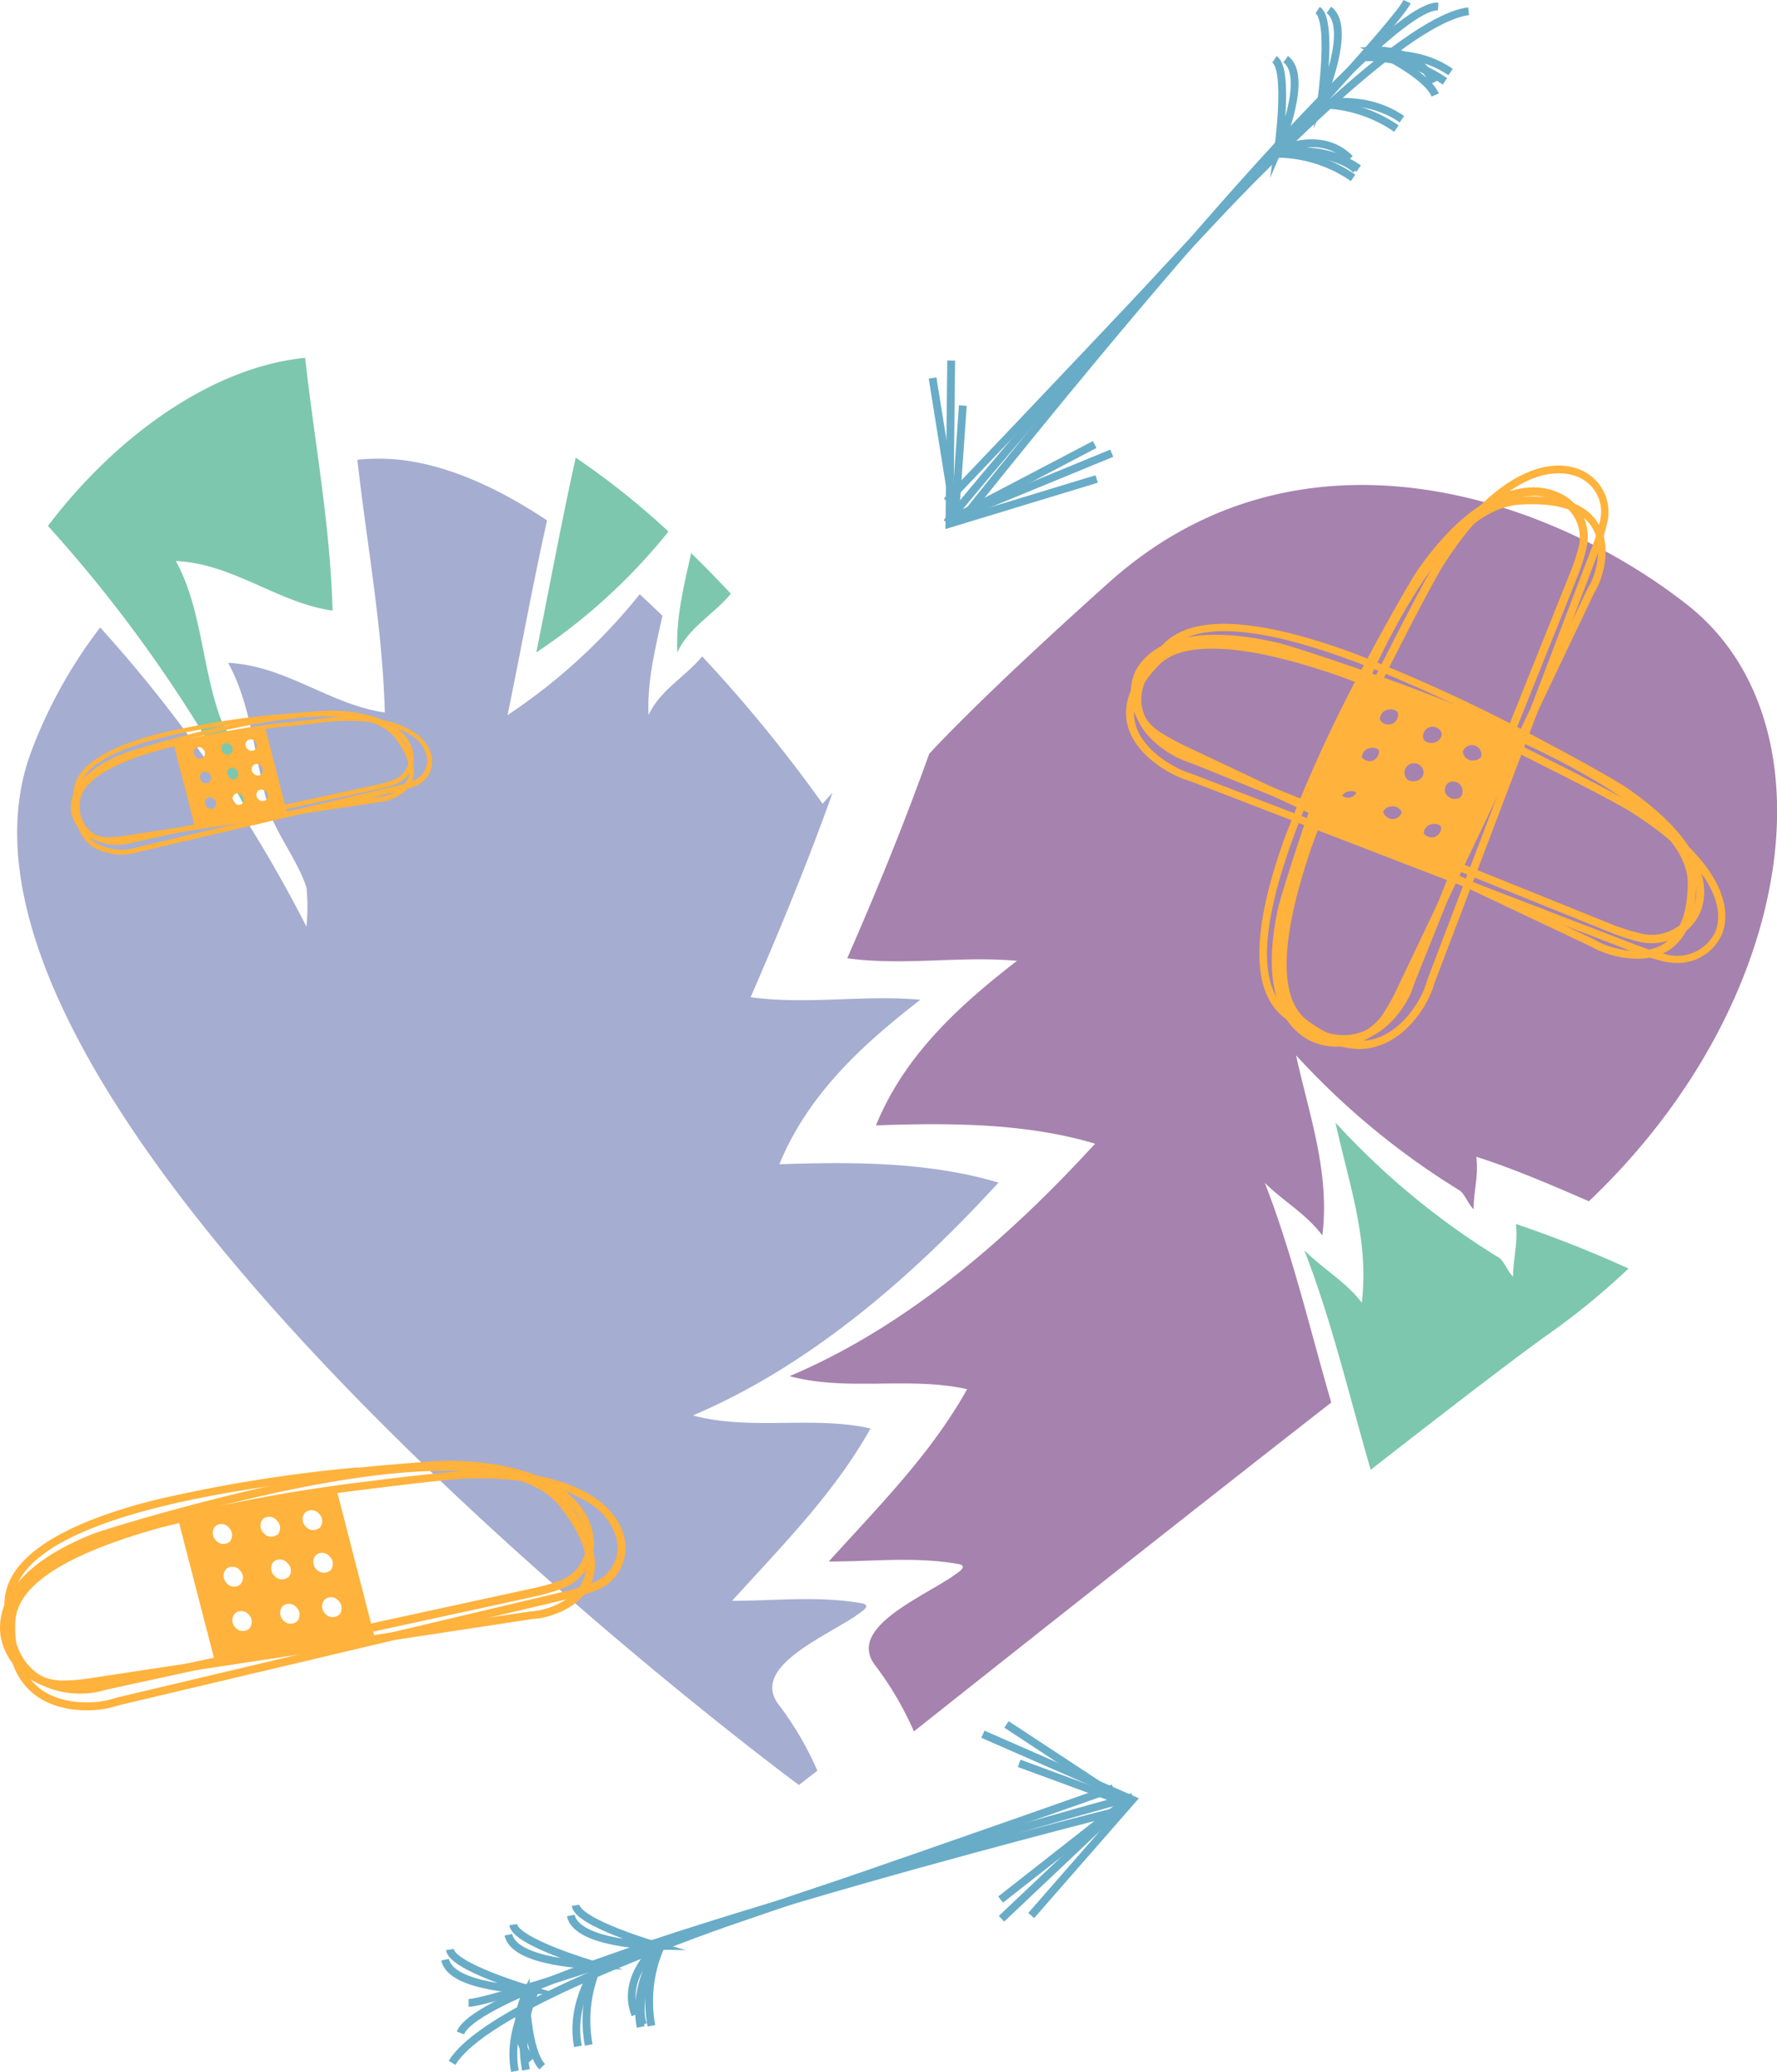 <svg xmlns="http://www.w3.org/2000/svg" viewBox="0 0 202.72 236.36"><defs><style>.cls-1{fill:#7dc7ae;}.cls-2{fill:#a5add1;}.cls-3{fill:#a682ae;}.cls-4{fill:#ffb23c;}.cls-5{fill:none;stroke:#69acc7;stroke-miterlimit:10;stroke-width:0.89px;}</style></defs><g id="Layer_2" data-name="Layer 2"><g id="Layer_1-2" data-name="Layer 1"><path class="cls-1" d="M29,89.62c-.89-2.68-2.68-5.06-3.87-7.74C23,75.92,23,69.36,20.06,64c6.56.3,11.62,4.77,17.88,5.66-.26-9.77-2.07-19.32-3.13-28.84C24.12,41.88,13.13,49.86,5.47,60A157.88,157.88,0,0,1,29,94.09,22.26,22.26,0,0,0,29,89.62Z"/><path class="cls-1" d="M76.26,60.64a88.08,88.08,0,0,0-10.58-8.43c-1.65,7.41-3,14.81-4.5,22.22A66.74,66.74,0,0,0,76.26,60.64Z"/><path class="cls-1" d="M77.27,74.43c1.3-2.87,4.2-4.37,6.11-6.7-1.44-1.53-2.95-3.09-4.53-4.63C78,66.85,77.08,70.58,77.27,74.43Z"/><path class="cls-1" d="M172.61,145.64c-.6-.6-.9-1.49-1.49-2.09a86.68,86.68,0,0,1-18.77-15.49c1.49,6.85,3.87,13.4,3,20.55-1.79-2.38-4.47-3.87-6.56-6,3.14,8.09,5.13,16.65,7.58,25.06,9.22-7.2,17-13.15,20.16-15.39a81.93,81.93,0,0,0,9.25-7.57,136.07,136.07,0,0,0-12.85-5.08C173.2,141.76,172.61,143.55,172.61,145.64Z"/><g id="heart"><path class="cls-2" d="M113.91,134.91c-8-2.38-16.68-2.38-25-2.09,3.27-8,9.53-13.7,16.09-18.77-6.56-.59-12.82.6-19.37-.29,3.33-7.65,6.53-15.42,9.35-23.32-.8.85-1.14,1.25-1.14,1.25A163.38,163.38,0,0,0,80.1,74.88c-1.9,2.33-4.81,3.83-6.11,6.7-.18-3.85.76-7.58,1.58-11.33-.85-.83-1.71-1.65-2.59-2.46A66.3,66.3,0,0,1,57.9,81.58c1.53-7.41,2.85-14.81,4.51-22.21-5.48-3.65-11.21-6.3-16.82-6.92a23.53,23.53,0,0,0-4.82,0C41.83,62,43.64,71.51,43.9,81.28c-6.26-.89-11.32-5.36-17.88-5.66C29,81,29,87.54,31.09,93.5c1.19,2.68,3,5.06,3.87,7.74a22.26,22.26,0,0,1,0,4.47A157.88,157.88,0,0,0,11.43,71.58a55,55,0,0,0-8,14.52c-14.86,41.81,87.71,117.53,87.71,117.53L93.25,202a37,37,0,0,0-4.36-7.46c-3.28-4.17,4.47-7.45,8.64-10.13.29-.3,2.08-1.19.89-1.49-5.06-.9-9.83-.3-14.9-.3,5.66-6.26,11.62-12.22,15.79-19.66-6.55-1.49-13.7.29-20.26-1.49C92.46,155.77,104.08,145.64,113.91,134.91Z"/><path class="cls-3" d="M192.49,69c-15.54-12.21-44-22.21-65.94-2.59C114.24,77.44,108.26,83.55,106,86c-2.82,7.9-6,15.67-9.35,23.32,6.56.89,12.81-.3,19.37.29-6.56,5.07-12.81,10.73-16.09,18.77,8.34-.29,17-.29,25,2.09-9.83,10.73-21.45,20.86-34.86,26.52,6.55,1.78,13.7,0,20.26,1.49-4.17,7.45-10.13,13.4-15.79,19.66,5.06,0,9.83-.6,14.89.3,1.2.3-.59,1.19-.89,1.49-4.17,2.68-11.92,6-8.64,10.13a37,37,0,0,1,4.36,7.46c7-5.56,30-23.79,47.61-37.52-2.45-8.41-4.44-17-7.58-25.06,2.09,2.08,4.77,3.57,6.56,6,.89-7.15-1.49-13.71-3-20.56a86.68,86.68,0,0,0,18.77,15.49c.6.6.89,1.49,1.49,2.09,0-2.09.59-3.87.3-6,4.39,1.41,8.62,3.24,12.85,5.08C205,114.52,209.52,82.39,192.49,69Z"/></g><g id="band2"><path class="cls-4" d="M188.42,107.6a6.24,6.24,0,0,1-1.54-.19,24.84,24.84,0,0,1-3.29-1.09l-47.2-19.06-1.2-.45c-1.27-.44-5.05-2.46-5.77-5.84-.51-2.46.67-5.06,3.52-7.71,3.37-3.14,10.52-2.74,21.26,1.17a187,187,0,0,1,21.7,10l.45.24c1.41.74,7.57,4.08,9.09,5.11h0c10.63,7.24,9.19,12.83,8.49,14.38A6,6,0,0,1,188.42,107.6ZM139.67,72c-2.57,0-4.7.55-6.12,1.88-2.61,2.43-3.7,4.74-3.25,6.87.63,3,4,4.79,5.19,5.19.42.15.84.3,1.23.46l47.21,19.07a26.06,26.06,0,0,0,3.17,1,5.21,5.21,0,0,0,6-2.74c.62-1.38,1.87-6.42-8.19-13.27h0c-1.41-1-7.24-4.14-9-5.06l-.45-.24C168.59,81.61,150.34,72,139.67,72Z"/><path class="cls-4" d="M186.75,109.37a11.24,11.24,0,0,1-4.79-1.14c-.38-.2-.77-.4-1.14-.57l-46-21.77a25.8,25.8,0,0,1-3-1.68,6.11,6.11,0,0,1-2.41-7.38c.67-1.56,3.8-6.41,16.33-3.51h0c1.79.42,8.42,2.68,9.92,3.22l.48.17a186.82,186.82,0,0,1,22.07,9.15c10.16,5.25,15.3,10.24,15.28,14.84,0,3.89-1.12,6.52-3.28,7.81A6.67,6.67,0,0,1,186.75,109.37ZM138.62,73.3c-6.18,0-8,2.81-8.42,3.88a5.21,5.21,0,0,0,2.06,6.28,25.71,25.71,0,0,0,2.92,1.62l46,21.77c.39.18.79.38,1.18.59,1.07.58,4.71,1.86,7.33.3,1.88-1.12,2.83-3.49,2.85-7,0-10-27.65-19.9-36.76-23.14l-.48-.17c-1.87-.67-8.15-2.8-9.82-3.19A31.17,31.17,0,0,0,138.62,73.3Z"/><path class="cls-4" d="M191.29,109.85a6.62,6.62,0,0,1-1.58-.19,28.48,28.48,0,0,1-3.44-1.09L136.39,89.35c-.41-.15-.83-.31-1.27-.45-1.41-.47-5.63-2.62-6.5-6.22-.58-2.39.4-4.9,2.91-7.47,3.12-3.18,10.44-2.8,21.74,1.14a211.6,211.6,0,0,1,23,10.1l.48.24c1.51.74,8.1,4.11,9.74,5.15h0c11.86,7.52,10.6,13.22,9.93,14.79A5.51,5.51,0,0,1,191.29,109.85ZM138.19,74q-4.16,0-6,1.89c-2.28,2.33-3.18,4.56-2.68,6.63.79,3.26,4.87,5.23,5.91,5.58.45.15.89.31,1.31.47l49.88,19.21a27.27,27.27,0,0,0,3.33,1.06,4.83,4.83,0,0,0,5.73-2.51c1.23-2.89-.64-8-9.58-13.68h0c-1.54-1-7.79-4.18-9.67-5.11l-.48-.24A209.19,209.19,0,0,0,153,77.2Q143.65,73.94,138.19,74Z"/><path class="cls-4" d="M155.48,77.11,148,92l17.24,7.45,7.1-14.09ZM153.87,91a1.09,1.09,0,1,1,1-1.18A1.09,1.09,0,0,1,153.87,91Zm2.44-4.18a1.09,1.09,0,1,1,1-1.18A1.1,1.1,0,0,1,156.31,86.83Zm1-5.17a1.09,1.09,0,1,1,1.18,1A1.1,1.1,0,0,1,157.28,81.66Zm1.64,11.78a1.09,1.09,0,1,1,1-1.18A1.1,1.1,0,0,1,158.92,93.44Zm2.45-4.19a1.09,1.09,0,1,1,1-1.18A1.1,1.1,0,0,1,161.37,89.25Zm2,6.28a1.09,1.09,0,1,1,1-1.18A1.1,1.1,0,0,1,163.39,95.53Zm.12-10.44a1.09,1.09,0,1,1,1-1.18A1.1,1.1,0,0,1,163.51,85.09Zm2.33,6.25a1.09,1.09,0,1,1,1-1.18A1.09,1.09,0,0,1,165.84,91.34ZM168,87.18A1.09,1.09,0,1,1,169,86,1.1,1.1,0,0,1,168,87.18Z"/><path class="cls-4" d="M153.31,119c-2.18,0-4.5-1-6.93-3-3.66-3-3.62-9.81.13-20.3a166.45,166.45,0,0,1,9.87-21.27l.23-.44c.74-1.4,4.09-7.47,5.15-9,6.28-9,12.38-10.43,16-8.81A5.49,5.49,0,0,1,181,62.46a22.35,22.35,0,0,1-1,3.2l-18.47,46.07c-.14.37-.29.76-.42,1.16-.41,1.19-2.35,4.8-5.87,5.82A7,7,0,0,1,153.31,119Zm21.62-62.43c-3.3,0-7.76,2.34-12.42,9h0c-1,1.41-4.17,7.15-5.09,8.89l-.24.44c-4.48,8.41-18.13,34-10.22,40.43,2.92,2.37,5.62,3.22,8,2.52,3.15-.91,4.89-4.16,5.25-5.23.14-.42.29-.82.45-1.21l18.46-46.07a21.81,21.81,0,0,0,1-3.07,4.57,4.57,0,0,0-2.75-5.2A6,6,0,0,0,174.93,56.55Z"/><path class="cls-4" d="M152.45,119.4a7,7,0,0,1-2.65-.52c-2-.84-6.37-4-4.06-15h0c.37-1.73,2.5-8.18,3-9.64l.17-.46c3.13-9,12.65-36.37,24.38-37.1,4.57-.28,7.62.71,9,3,1.73,2.72.48,6.31-.15,7.46-.2.38-.4.76-.57,1.12l-21.51,45.14a23.72,23.72,0,0,1-1.7,3A7.24,7.24,0,0,1,152.45,119.4Zm-5.81-15.35c-2.17,10.38,1.74,13.24,3.52,14a6.39,6.39,0,0,0,7.5-2.21,23.78,23.78,0,0,0,1.63-2.88L180.8,67.8q.27-.57.6-1.17c.52-.95,1.66-4.2.18-6.53-1.24-1.94-4-2.79-8.22-2.53-11.12.7-20.5,27.63-23.58,36.49l-.16.46c-.64,1.82-2.64,7.92-3,9.53Z"/><path class="cls-4" d="M155,119.68a10.91,10.91,0,0,1-6.39-2.48c-3.7-2.73-3.68-9.71.07-20.74a190.15,190.15,0,0,1,9.88-22.55l.24-.48c.75-1.48,4.1-8,5.16-9.6h0c6.44-9.9,12.65-11.78,16.31-10.24a5.21,5.21,0,0,1,3.09,6,24.6,24.6,0,0,1-1,3.35l-18.49,48.62c-.15.39-.29.81-.43,1.23-.42,1.31-2.47,5.32-6.2,6.52A7.26,7.26,0,0,1,155,119.68ZM177.77,54c-3.38,0-8.08,2.67-13,10.31h0c-1,1.52-4.18,7.66-5.11,9.51l-.24.48a187.24,187.24,0,0,0-9.83,22.44c-3.61,10.6-3.74,17.24-.4,19.71,2.82,2.07,5.44,2.74,7.79,2,3.37-1.09,5.22-4.74,5.61-5.94.14-.43.29-.86.44-1.27l18.5-48.61a22.78,22.78,0,0,0,1-3.23,4.29,4.29,0,0,0-2.54-5A5.64,5.64,0,0,0,177.77,54Z"/><path class="cls-4" d="M149.36,94.35l16.82,6,7.29-16.86-15.93-5.69Zm15.42.52a1.11,1.11,0,0,1-1,1.19,1.16,1.16,0,0,1-1.36-.86,1.11,1.11,0,0,1,1-1.19A1.17,1.17,0,0,1,164.78,94.87Zm-4.76-2a1.1,1.1,0,0,1-1,1.19,1.16,1.16,0,0,1-1.36-.86,1.11,1.11,0,0,1,1-1.19A1.15,1.15,0,0,1,160,92.86Zm-5.74-.54a1.16,1.16,0,0,1-1.36-.86,1.12,1.12,0,0,1,1-1.19,1.15,1.15,0,0,1,1.35.86A1.1,1.1,0,0,1,154.28,92.32Zm12.9-2.41a1.11,1.11,0,0,1-1,1.19,1.15,1.15,0,0,1-1.35-.86,1.1,1.1,0,0,1,1-1.19A1.15,1.15,0,0,1,167.18,89.91Zm-4.75-2a1.11,1.11,0,0,1-1,1.19,1.15,1.15,0,0,1-1.35-.86,1.1,1.1,0,0,1,1-1.19A1.16,1.16,0,0,1,162.43,87.9Zm6.81-2.37a1.11,1.11,0,0,1-1,1.18,1.14,1.14,0,0,1-1.35-.85,1.1,1.1,0,0,1,1-1.19A1.16,1.16,0,0,1,169.24,85.53Zm-11.52.64a1.11,1.11,0,0,1-1,1.19,1.14,1.14,0,0,1-1.35-.86,1.1,1.1,0,0,1,1-1.19A1.16,1.16,0,0,1,157.72,86.17Zm6.77-2.65a1.12,1.12,0,0,1-1,1.19,1.17,1.17,0,0,1-1.36-.86,1.11,1.11,0,0,1,1-1.19A1.16,1.16,0,0,1,164.49,83.52Zm-4.71-1.73a1.12,1.12,0,0,1-1,1.19,1.17,1.17,0,0,1-1.36-.86,1.11,1.11,0,0,1,1-1.19A1.16,1.16,0,0,1,159.78,81.79Z"/></g><g id="band1"><path class="cls-4" d="M4,191.84a6.05,6.05,0,0,1-.72-.53c-2.18-1.81-3.1-4.79-2.75-8.85.41-4.7,6.09-8.5,16.87-11.28a168.19,168.19,0,0,1,23.15-3.76l.5,0c1.57-.17,8.47-.8,10.32-.78h0c11,.17,15.58,4.4,16.27,8.31a5.47,5.47,0,0,1-3.34,6.21,24.14,24.14,0,0,1-3.22.95l-48.5,10.55c-.39.08-.8.18-1.2.3A10.31,10.31,0,0,1,4,191.84ZM51.4,167.51c-1.72,0-8.26.56-10.21.77l-.5.05c-9.48,1-38.32,4.06-39.21,14.21-.33,3.74.49,6.46,2.42,8.07,2.52,2.1,6.19,1.71,7.28,1.41.42-.11.84-.22,1.25-.31l48.5-10.55a21.31,21.31,0,0,0,3.09-.91,4.56,4.56,0,0,0,2.76-5.19c-.62-3.55-5-7.4-15.38-7.55Z"/><path class="cls-4" d="M3.35,191.5a7.21,7.21,0,0,1-3.23-4.6c-.42-2.12-.28-7.5,10.16-11.79,1.63-.67,8.17-2.51,9.66-2.91l.48-.13c9.2-2.45,37.21-9.91,44.39-.61,2.8,3.62,3.69,6.7,2.63,9.14-1.28,3-4.95,3.93-6.26,4.06-.43,0-.84.1-1.24.16l-49.45,7.51a24.75,24.75,0,0,1-3.42.27A6.89,6.89,0,0,1,3.35,191.5ZM62,170.17c-9.13-5.81-33,.57-41.37,2.79l-.48.12c-1.86.5-8,2.26-9.56,2.88-9.81,4-10,8.86-9.6,10.76a6.4,6.4,0,0,0,6,5,23.06,23.06,0,0,0,3.3-.27l49.44-7.51,1.29-.16c1.08-.1,4.41-1,5.51-3.51.91-2.12.07-4.88-2.51-8.22A8,8,0,0,0,62,170.17Z"/><path class="cls-4" d="M4.49,193.7c-.2-.13-.39-.26-.58-.41C1.72,191.57.68,188.78.84,185c.19-4.6,6-8.49,17.21-11.58a189.1,189.1,0,0,1,24.22-4.46l.52-.07c1.65-.22,8.9-1.08,10.85-1.11,11.8-.23,16.84,3.86,17.62,7.76A5.2,5.2,0,0,1,68,181.44a25.08,25.08,0,0,1-3.34,1L14,194.43l-1.25.33C11.54,195.13,7.53,195.64,4.49,193.7Zm62.57-22.32c-2.65-1.68-7-2.84-13.4-2.72h0c-1.82,0-8.7.84-10.75,1.11l-.53.06a188.34,188.34,0,0,0-24.09,4.45c-10.8,3-16.37,6.57-16.54,10.73-.14,3.49.78,6,2.72,7.56,2.79,2.18,6.85,1.67,8.06,1.32.44-.13.88-.25,1.3-.35l50.62-12a23.74,23.74,0,0,0,3.22-1,4.31,4.31,0,0,0,2.69-4.9A6.86,6.86,0,0,0,67.06,171.38Z"/><path class="cls-4" d="M20.18,172.77l4.47,17.29,18.05-3.42-4.22-16.38Zm8.21,13.06a1.11,1.11,0,0,1-1.56-.19,1.16,1.16,0,0,1,0-1.61,1.12,1.12,0,0,1,1.57.19A1.17,1.17,0,0,1,28.39,185.83Zm-1-5.06a1.1,1.1,0,0,1-1.56-.2,1.15,1.15,0,0,1,0-1.6,1.11,1.11,0,0,1,1.56.19A1.16,1.16,0,0,1,27.39,180.77Zm-2.77-5.06a1.16,1.16,0,0,1-.05-1.61,1.1,1.1,0,0,1,1.56.2,1.15,1.15,0,0,1,.05,1.6A1.11,1.11,0,0,1,24.62,175.71ZM33.85,185a1.12,1.12,0,0,1-1.57-.2,1.15,1.15,0,0,1,0-1.6,1.11,1.11,0,0,1,1.56.19A1.16,1.16,0,0,1,33.85,185Zm-1-5.07a1.11,1.11,0,0,1-1.57-.19,1.16,1.16,0,0,1-.05-1.6,1.12,1.12,0,0,1,1.57.19A1.15,1.15,0,0,1,32.85,180Zm5.78,4.31a1.11,1.11,0,0,1-1.56-.19,1.15,1.15,0,0,1,0-1.6,1.1,1.1,0,0,1,1.56.19A1.15,1.15,0,0,1,38.63,184.28Zm-7-9.17a1.11,1.11,0,0,1-1.57-.2,1.17,1.17,0,0,1-.05-1.6,1.12,1.12,0,0,1,1.57.19A1.16,1.16,0,0,1,31.64,175.11Zm6,4.11a1.12,1.12,0,0,1-1.57-.19,1.17,1.17,0,0,1,0-1.61,1.11,1.11,0,0,1,1.56.2A1.15,1.15,0,0,1,37.63,179.22Zm-1.21-4.87a1.11,1.11,0,0,1-1.57-.19,1.15,1.15,0,0,1,0-1.6,1.1,1.1,0,0,1,1.56.19A1.15,1.15,0,0,1,36.42,174.35Z"/></g><g id="band3"><path class="cls-4" d="M10.42,95.61A4,4,0,0,1,10,95.3c-1.26-1-1.79-2.76-1.59-5.1.24-2.72,3.52-4.9,9.74-6.51a97.36,97.36,0,0,1,13.35-2.17l.29,0c.9-.1,4.88-.46,5.95-.45h0c6.31.09,9,2.53,9.39,4.79a3.18,3.18,0,0,1-1.93,3.58,13.38,13.38,0,0,1-1.86.54l-28,6.09-.7.17A5.91,5.91,0,0,1,10.42,95.61Zm27.32-14c-1,0-4.76.33-5.89.45l-.29,0C26.1,82.63,9.46,84.39,9,90.24c-.19,2.16.28,3.73,1.4,4.66a5.09,5.09,0,0,0,4.19.81l.73-.18,28-6.08A12.27,12.27,0,0,0,45,88.92a2.64,2.64,0,0,0,1.6-3c-.37-2.05-2.89-4.27-8.88-4.36Z"/><path class="cls-4" d="M10,95.41a4.19,4.19,0,0,1-1.86-2.65C7.92,91.54,8,88.43,14,86c.94-.39,4.72-1.45,5.58-1.68l.27-.08c5.31-1.41,21.46-5.72,25.61-.35,1.61,2.09,2.12,3.87,1.52,5.27-.74,1.71-2.86,2.27-3.61,2.35-.26,0-.49,0-.72.09L14.15,95.89a14.81,14.81,0,0,1-2,.16A4.06,4.06,0,0,1,10,95.41Zm33.84-12.3c-5.26-3.35-19.06.33-23.86,1.6l-.27.08c-1.08.28-4.64,1.3-5.52,1.66-5.66,2.32-5.76,5.11-5.54,6.2a3.71,3.71,0,0,0,3.49,2.87,15.5,15.5,0,0,0,1.9-.15L42.59,91l.74-.09a4.13,4.13,0,0,0,3.18-2c.53-1.21,0-2.81-1.45-4.74A4.5,4.5,0,0,0,43.87,83.11Z"/><path class="cls-4" d="M10.69,96.68a2.62,2.62,0,0,1-.34-.24c-1.26-1-1.86-2.6-1.77-4.8C8.69,89,12,86.74,18.51,85a110,110,0,0,1,14-2.58l.31,0c.95-.12,5.13-.62,6.25-.64,6.81-.13,9.72,2.23,10.17,4.48a3,3,0,0,1-1.88,3.42,15,15,0,0,1-1.93.6L16.19,97.1l-.72.19A6.53,6.53,0,0,1,10.69,96.68ZM46.77,83.81c-1.52-1-4-1.65-7.73-1.57h0c-1,0-5,.48-6.19.63l-.31,0a109.81,109.81,0,0,0-13.89,2.57c-6.24,1.71-9.45,3.79-9.54,6.19-.09,2,.44,3.48,1.56,4.36a5.84,5.84,0,0,0,4.65.76c.26-.08.51-.14.75-.2l29.2-6.9a14.44,14.44,0,0,0,1.86-.57,2.49,2.49,0,0,0,1.55-2.83A3.91,3.91,0,0,0,46.77,83.81Z"/><path class="cls-4" d="M19.73,84.61l2.58,10,10.41-2-2.43-9.45Zm4.74,7.53a.65.65,0,0,1-.9-.11.67.67,0,0,1,0-.93.66.66,0,0,1,.91.11A.68.68,0,0,1,24.47,92.14Zm-.58-2.92a.65.65,0,0,1-.9-.11.67.67,0,0,1,0-.93.65.65,0,0,1,.91.12A.66.66,0,0,1,23.89,89.22Zm-1.6-2.92a.66.66,0,0,1,0-.92.63.63,0,0,1,.9.11.66.66,0,0,1,0,.92A.64.64,0,0,1,22.29,86.3Zm5.33,5.38a.63.63,0,0,1-.9-.11.66.66,0,0,1,0-.92.63.63,0,0,1,.9.11A.66.66,0,0,1,27.62,91.68ZM27,88.76a.63.63,0,0,1-.9-.11.66.66,0,0,1,0-.92.63.63,0,0,1,.9.11A.66.66,0,0,1,27,88.76Zm3.34,2.49a.64.64,0,0,1-.9-.11.67.67,0,0,1,0-.93.65.65,0,0,1,.9.11A.67.67,0,0,1,30.38,91.25Zm-4-5.3a.63.63,0,0,1-.9-.11.66.66,0,0,1,0-.92.64.64,0,0,1,.91.11A.66.66,0,0,1,26.34,86Zm3.46,2.38a.64.64,0,0,1-.9-.11.67.67,0,0,1,0-.93.64.64,0,0,1,.9.11A.67.67,0,0,1,29.8,88.33Zm-.7-2.81a.65.65,0,0,1-.9-.11.67.67,0,0,1,0-.93.65.65,0,0,1,.91.12A.67.67,0,0,1,29.1,85.52Z"/></g><polyline class="cls-5" points="109.84 46.27 108.94 59.06 126.83 51.7"/><polyline class="cls-5" points="106.39 43.12 108.94 59.06 124.88 50.71"/><path class="cls-5" d="M108,59.62S154.08,3,167.54,1.28"/><path class="cls-5" d="M110.18,58.76S156.51.22,164.07.74"/><path class="cls-5" d="M108,57.19s50.61-52.86,52.52-57"/><path class="cls-5" d="M145.4,17.52s5.26-1.32,9.6,1.71"/><path class="cls-5" d="M146.67,6.75c2.73,2-.87,10.33-.87,10.33s1.31-9.2-.41-10.31"/><path class="cls-5" d="M145.29,17.54a15.49,15.49,0,0,1,9.07,2.75"/><path class="cls-5" d="M150.33,11.9s5.26-1.33,9.6,1.7"/><path class="cls-5" d="M151.6,1.13c2.73,2-.86,10.33-.86,10.33s1.3-9.2-.42-10.31"/><path class="cls-5" d="M150.23,11.92a15.51,15.51,0,0,1,9.07,2.75"/><path class="cls-5" d="M155.88,6.51s5.26-1.32,9.6,1.71"/><path class="cls-5" d="M155.77,6.54a15.53,15.53,0,0,1,9.07,2.74"/><path class="cls-5" d="M154,18.11c-3-3.1-7.46-1.19-7.46-1.19s6.35.53,8.14,2.45"/><path class="cls-5" d="M163.53,9.42c-1.75-3.93-6.6-3.66-6.6-3.66s5.78,2.66,6.8,5.08"/><polyline class="cls-5" points="125.11 54.64 108.31 59.75 108.51 41.13"/><polyline class="cls-5" points="116.27 201.16 128.31 205.59 114.25 218.89"/><polyline class="cls-5" points="114.82 196.72 128.31 205.59 114.15 216.7"/><path class="cls-5" d="M129.2,205s-70.58,18.75-77.63,30.33"/><path class="cls-5" d="M127.53,206.6s-72.4,18.22-75,25.32"/><path class="cls-5" d="M127,204s-69,24.45-73.54,24.49"/><path class="cls-5" d="M75.46,221.79s-3.36,4.25-2.38,9.45"/><path class="cls-5" d="M65.12,218.52c.67,3.3,9.78,3.45,9.78,3.45s-8.93-2.58-9.24-4.61"/><path class="cls-5" d="M75.53,221.7a15.47,15.47,0,0,0-1.22,9.4"/><path class="cls-5" d="M68.31,224s-3.37,4.25-2.38,9.45"/><path class="cls-5" d="M58,220.71c.67,3.3,9.77,3.46,9.77,3.46s-8.92-2.59-9.23-4.61"/><path class="cls-5" d="M68.38,223.89a15.4,15.4,0,0,0-1.22,9.4"/><path class="cls-5" d="M61.12,226.83s-3.36,4.25-2.38,9.45"/><path class="cls-5" d="M50.78,223.56c.67,3.3,9.78,3.45,9.78,3.45s-8.93-2.58-9.24-4.61"/><path class="cls-5" d="M61.19,226.74A15.45,15.45,0,0,0,60,236.13"/><path class="cls-5" d="M72.48,229.84c-1.6-4,2-7.28,2-7.28s-2.13,6-1.11,8.42"/><path class="cls-5" d="M60.64,235c-2.87-3.21-.64-7.52-.64-7.52s.06,6.37,1.85,8.29"/><polyline class="cls-5" points="117.64 218.52 129.19 205.31 112.13 197.84"/></g></g></svg>